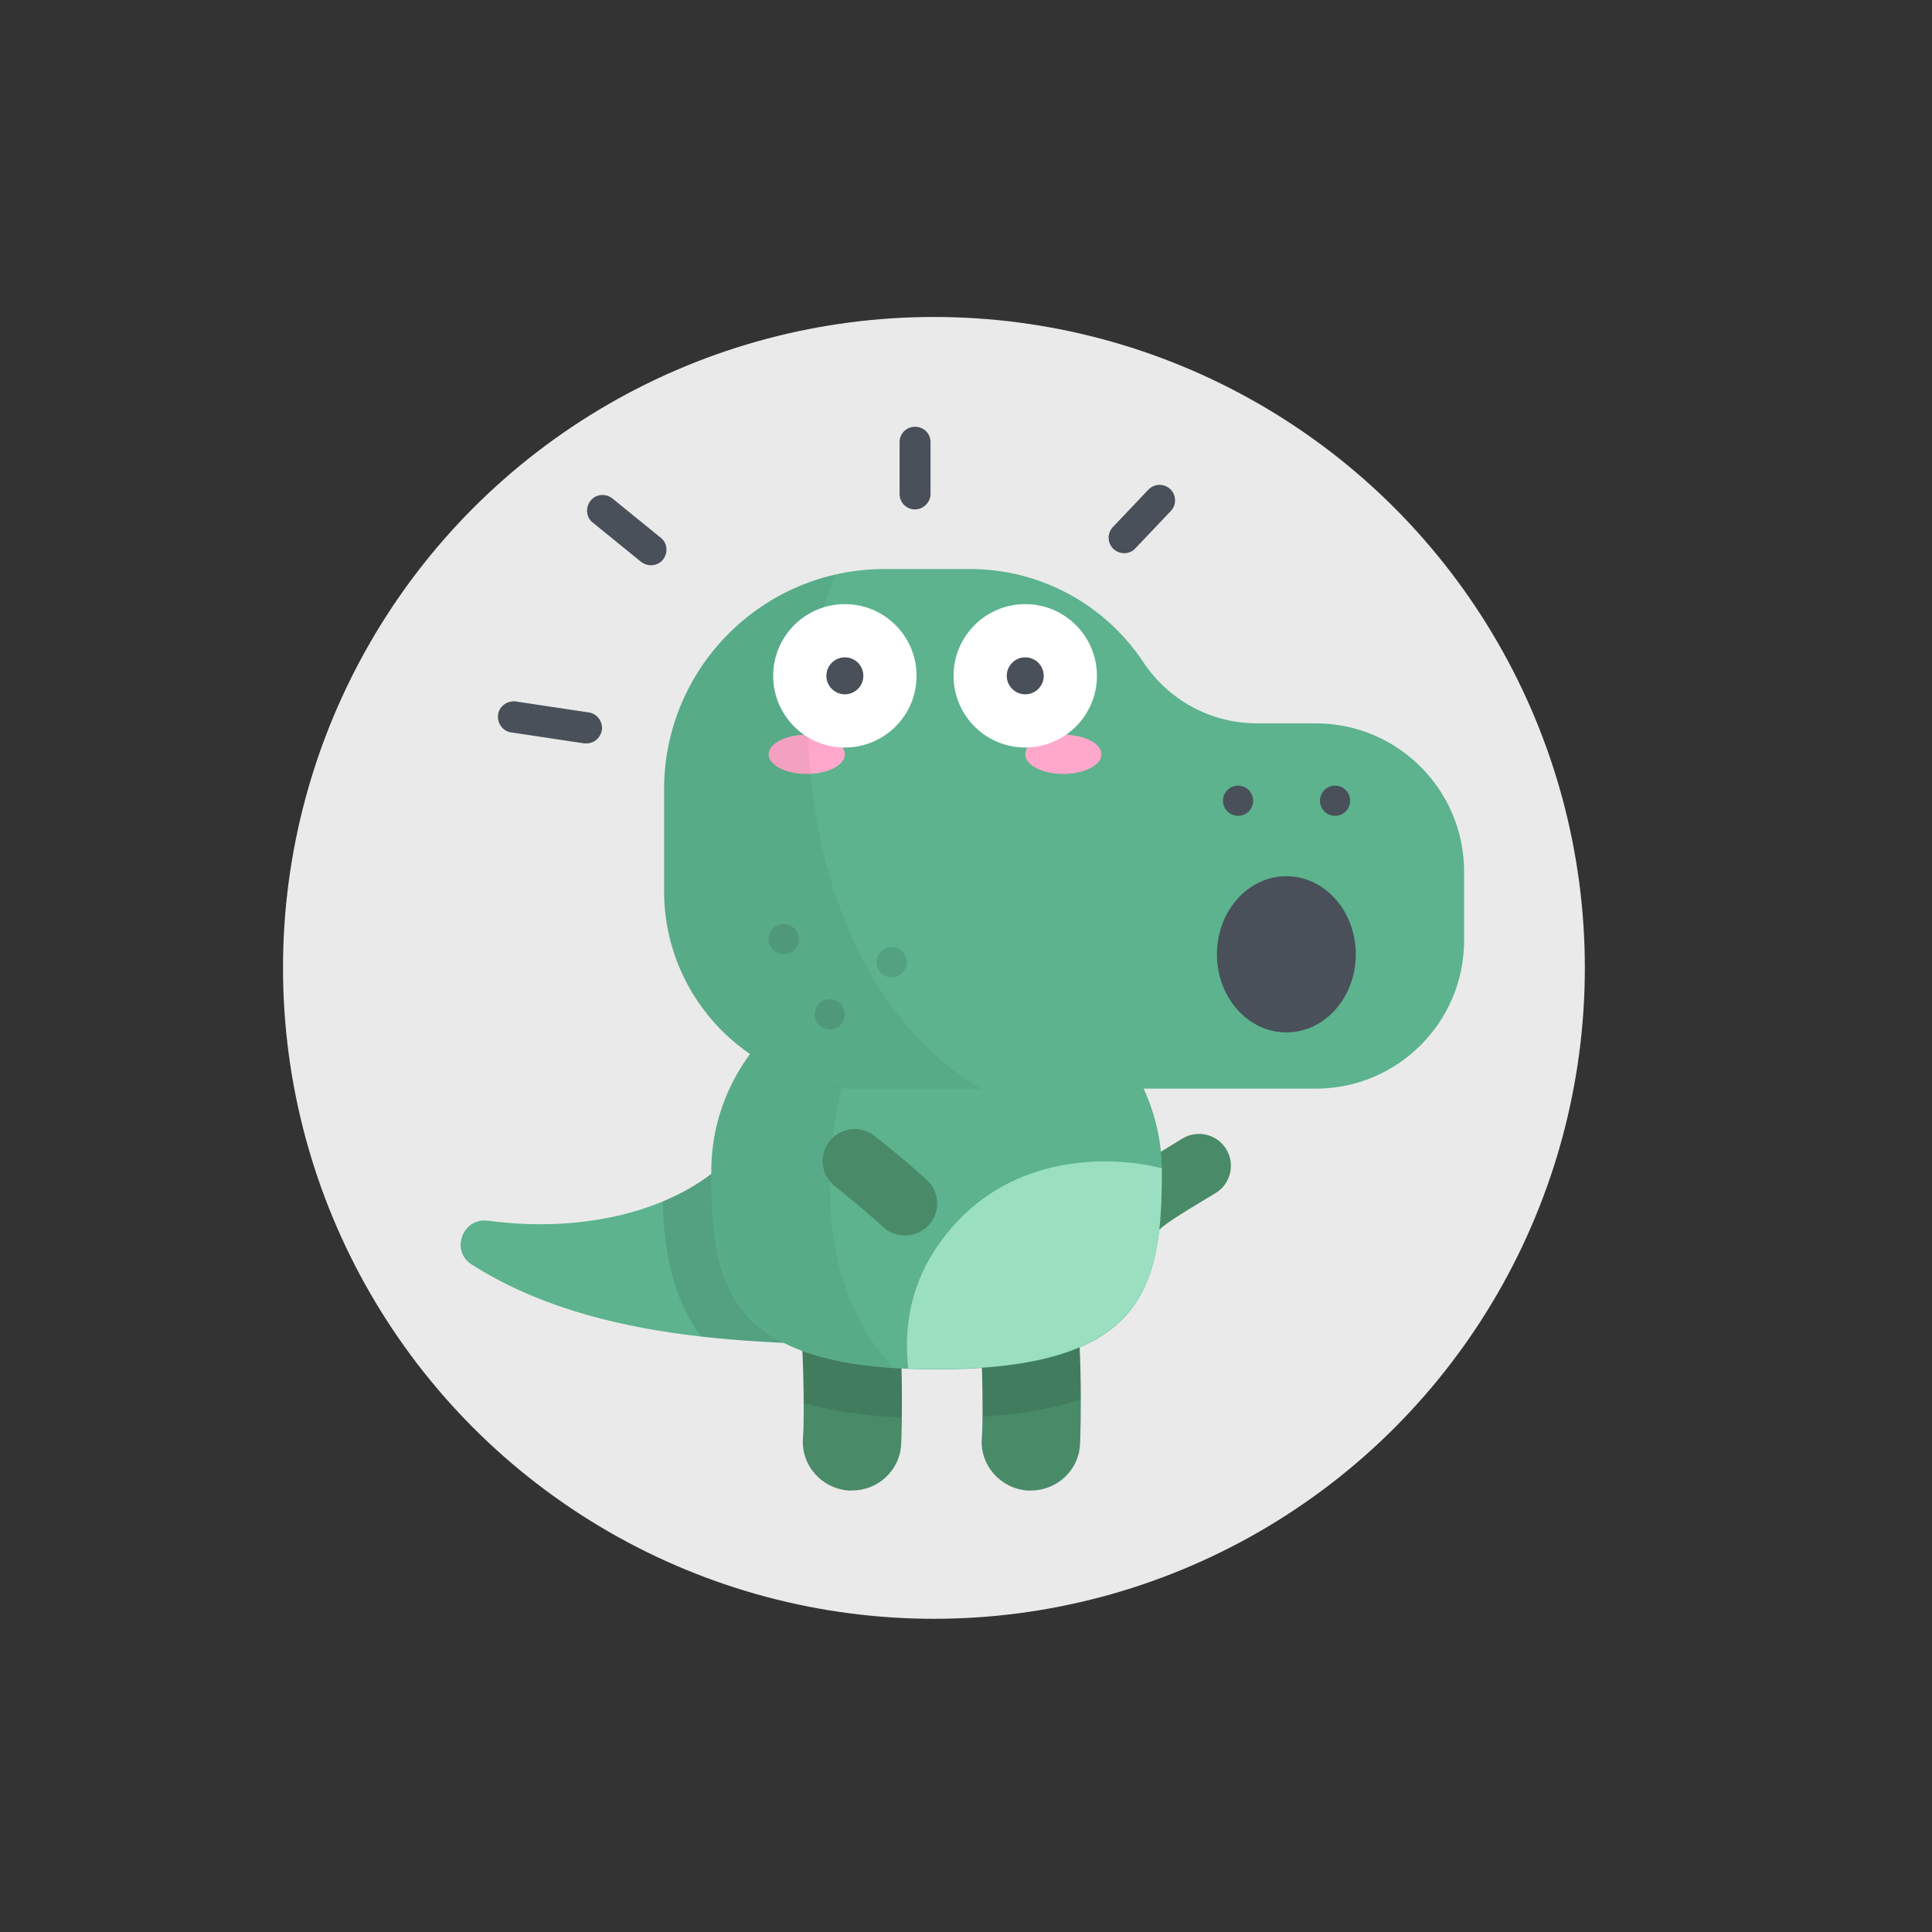 <svg id="Capa_1" xmlns="http://www.w3.org/2000/svg" viewBox="0 0 512 512">
  <rect x="0" y="0" width="512" height="512" fill="#333333" stroke="none"/>
  <style>
    .st1{fill:#495059}.st2{fill:#498a68}.st3{fill:#5cb38e}.st4,.st6{opacity:.1;enable-background:new}.st6{opacity:5.000000e-02}.st8{fill:#ffa8cb}.st9{fill:#fff}
  </style>
  <circle cx="247.5" cy="256.5" r="172.5" fill="#eaeaea"/>
  <path class="st1" d="M155.4 197h-.6l-19.3-2.9c-2.3-.3-3.8-2.5-3.5-4.7.3-2.3 2.5-3.8 4.7-3.5l19.3 2.9c2.3.3 3.8 2.5 3.5 4.7-.4 2.1-2.1 3.5-4.1 3.5zM172.5 149.8c-.9 0-1.8-.3-2.6-.9l-12.8-10.4c-1.8-1.4-2-4-.6-5.8 1.4-1.8 4-2 5.8-.6l12.8 10.4c1.8 1.4 2 4 .6 5.8-.8 1-2 1.5-3.2 1.5zM297.9 146.6c-1 0-2-.4-2.8-1.1a4.11 4.11 0 0 1-.2-5.8l9.4-9.9c1.6-1.7 4.2-1.7 5.8-.2 1.7 1.6 1.7 4.2.2 5.8l-9.4 9.9c-.8.9-1.9 1.3-3 1.3zM242.5 135c-2.3 0-4.1-1.8-4.1-4.1v-13.7c0-2.3 1.8-4.1 4.1-4.1s4.1 1.8 4.1 4.1v13.7c0 2.2-1.9 4.1-4.1 4.1z"/>
  <path class="st2" d="M302.6 327.4c-2.4 0-4.8-1-6.5-3.1-3-3.6-2.5-9 1.1-12 2.6-2.2 7.3-5.2 16.2-10.6 4-2.4 9.2-1.1 11.6 2.9 2.4 4 1.1 9.2-2.9 11.6-3.1 1.9-11.5 6.8-14.1 9-1.5 1.6-3.5 2.2-5.4 2.2z"/>
  <path class="st3" d="M243.6 356.4c-39.6 0-85.2 0-118.6-21.3-5.7-3.6-2.4-12.5 4.3-11.6 26.4 3.5 48.7-3.2 61.3-14.1l53 47z"/>
  <path class="st4" d="M175.6 318.4c.4 12.7 2.4 25.3 10.2 35.8 19.3 2.2 39.2 2.2 57.8 2.2l-53-47c-4.1 3.5-9.2 6.5-15 9z"/>
  <path class="st2" d="M225.8 395h-1c-7.2-.6-12.6-6.8-12-14 .5-6.5 0-28.3-1-33.1-2.1-6.5 1.1-13.6 7.5-16.2 6.7-2.7 14.3.5 17 7.2 3.5 8.6 2.7 42.1 2.5 44.2-.5 6.7-6.2 11.9-13 11.9zm-13.7-46.4zM273.2 395h-1c-7.2-.6-12.6-6.8-12-14 .5-6.5 0-28.3-1-33.1-2.2-6.5 1.1-13.6 7.5-16.2 6.7-2.7 14.3.5 17 7.2 3.5 8.6 2.7 42.1 2.5 44.2-.5 6.7-6.2 11.9-13 11.9zm-13.7-46.4z"/>
  <path class="st4" d="M286.4 370.8c0-11.1-.5-26.6-2.7-32.1-2.7-6.7-10.4-9.9-17-7.2-6.4 2.6-9.6 9.7-7.5 16.2.8 3.9 1.2 18.6 1.2 27.7 10-.5 18.7-2.1 26-4.6zM219.3 331.6c-6.4 2.6-9.6 9.7-7.5 16.2.7 3.4 1.1 15 1.2 24 7.4 2.1 16.1 3.4 26 3.9.1-10.9-.1-30.6-2.7-36.9-2.7-6.7-10.3-9.9-17-7.2z"/>
  <path class="st3" d="M307.9 310.3c0 30.5-4.1 52.6-59.7 52.6s-59.7-22.1-59.7-52.6 26.7-55.2 59.7-55.2c32.9-.1 59.7 24.7 59.7 55.2z"/>
  <path d="M307.9 310.3v-.7c-12.4-3.2-37.1-4.1-54.2 14.1-12.5 13.3-14.3 27.6-13 39 2.4.1 4.9.1 7.5.1 55.5 0 59.7-22 59.7-52.5z" fill="#9bdfc1"/>
  <path class="st6" d="M236.9 256c-27.5 4.9-48.3 27.3-48.3 54.2 0 28.2 3.6 49.3 48.2 52.2-24.9-25.1-20.1-76.9.1-106.4z"/>
  <path class="st3" d="M303 175.5c-10.2-15.4-27.4-24.7-45.9-24.7h-22.7c-32.3 0-58.4 26.2-58.4 58.4v26.9c0 29 23.5 52.4 52.4 52.4h120.3c21.7 0 39.3-17.6 39.3-39.3V231c0-21.7-17.6-39.3-39.3-39.3h-15.6c-12.1 0-23.4-6.1-30.1-16.2z"/>
  <ellipse class="st1" cx="340.9" cy="252.9" rx="18.4" ry="20.7"/>
  <g opacity=".1">
    <circle cx="207.7" cy="248.9" r="4"/>
    <circle cx="236.3" cy="255" r="4"/>
    <circle cx="219.9" cy="268.8" r="4"/>
  </g>
  <ellipse class="st8" cx="213.8" cy="199.9" rx="10.1" ry="5.2"/>
  <ellipse class="st8" cx="281.8" cy="199.9" rx="10.1" ry="5.2"/>
  <circle class="st1" cx="328.1" cy="212.2" r="4"/>
  <circle class="st1" cx="353.8" cy="212.2" r="4"/>
  <path class="st6" d="M221.4 152.3c-26 5.9-45.5 29.2-45.5 57v26.9c0 29 23.5 52.4 52.4 52.4h31.8c-46.3-27-54.1-101.1-38.7-136.3z"/>
  <circle class="st9" cx="223.9" cy="179.1" r="19"/>
  <circle class="st1" cx="223.9" cy="179.1" r="4.9"/>
  <circle class="st9" cx="271.7" cy="179.1" r="19"/>
  <circle class="st1" cx="271.7" cy="179.1" r="4.9"/>
  <path class="st2" d="M239.8 327.4c-2.1 0-4.1-.7-5.7-2.2-2.1-1.9-6.6-5.9-12.8-10.8-3.7-2.9-4.4-8.2-1.5-11.9 2.9-3.7 8.2-4.4 11.9-1.5 6.7 5.2 11.6 9.6 13.9 11.7 3.5 3.2 3.7 8.5.5 12-1.7 1.8-4 2.7-6.3 2.7z"/>
</svg>
